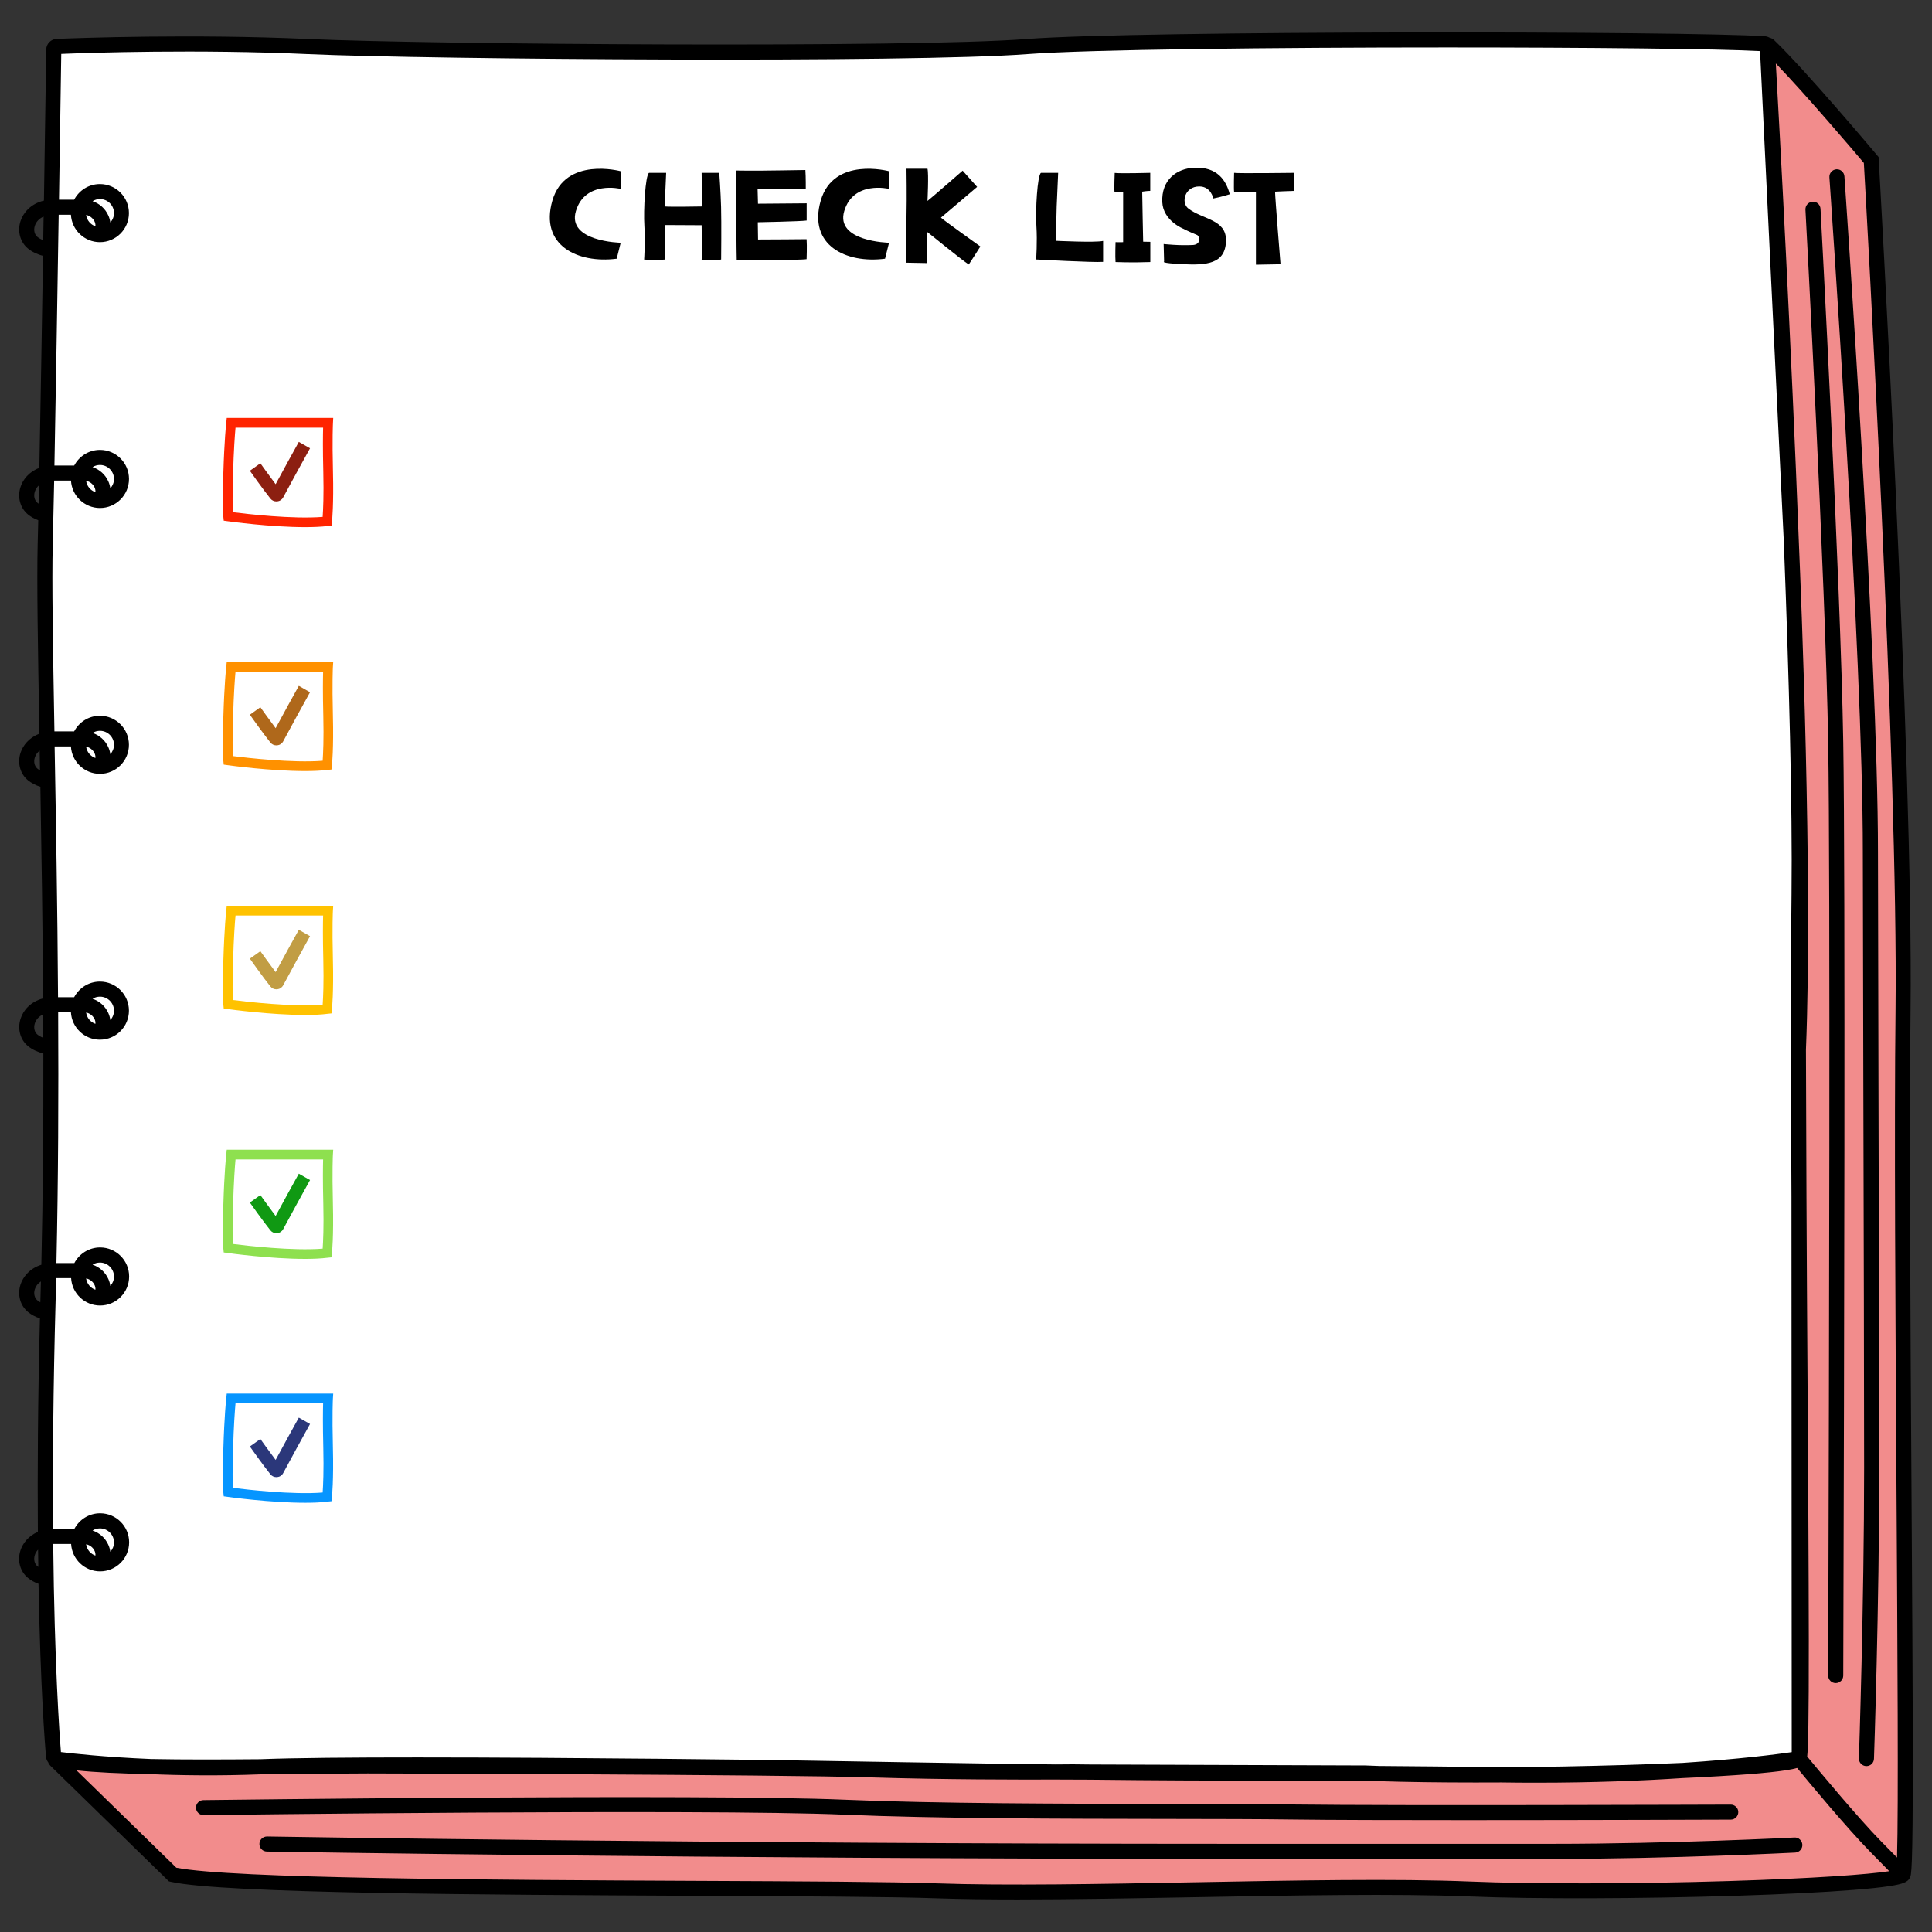 <?xml version="1.0" encoding="utf-8"?>
<!-- Generator: Adobe Illustrator 27.7.0, SVG Export Plug-In . SVG Version: 6.00 Build 0)  -->
<svg version="1.1" id="레이어_1" xmlns="http://www.w3.org/2000/svg" xmlns:xlink="http://www.w3.org/1999/xlink" x="0px"
	 y="0px" width="3000px" height="3000px" viewBox="0 0 3000 3000" style="enable-background:new 0 0 3000 3000;"
	 xml:space="preserve">
<rect x="0" y="0" width="3000" height="3000" fill="#333333" stroke="none"/>
<style type="text/css">
	.st0{fill:#FFFFFF;}
	.st1{fill:#F28C8C;}
	.st2{fill:#FF2400;}
	.st3{fill:#8C1F11;}
	.st4{fill:#FF9100;}
	.st5{fill:#AF681B;}
	.st6{fill:#FFC200;}
	.st7{fill:#C19D44;}
	.st8{fill:#8EE04F;}
	.st9{fill:#109913;}
	.st10{fill:#0695FF;}
	.st11{fill:#2B377A;}
</style>
<g>
	<path class="st0" d="M2112.6,2753.1c220,9,664.6-4.5,673.8-22.5s-4.8-952-0.3-1342.2C2790.4,1014,2741,142.7,2737,72.7
		c-0.1-2.6-2.2-4.6-4.8-4.8c-121.7-8.2-972.3-9-1145.1,4.3c-175.1,13.5-918.3,9-1115.9,0C291.8,64.1,112.3,70.7,80.9,72
		c-2.7,0.1-4.9,2.3-4.9,5c-0.9,57.7-9.1,614.3-13.2,767.5c-4.3,161.7,17.8,691.5,4.3,1172c-12.5,445.2,5.9,678.4,8.6,710.2
		c0.2,2.3,1.9,4.1,4.1,4.6c0,0,136.4,19,317,11.9s809.5,1.5,809.5,1.5s376.1,6.5,425.7,6.6S2112.6,2753.1,2112.6,2753.1z"/>
	<path class="st1" d="M1665.7,2751.3c246.1,3.2,377.4,0.5,665.9,4.6c288.5,4,462.3-25.2,462.3-25.2l-0.4-872l-0.8-229.4
		c11.7-292.7-11.2-791.1-11.2-791.1l-37.1-766.8c-0.1-1.2,1.3-1.8,2.2-1c48.6,46.6,159.1,177.9,159.1,177.9s53.9,929.9,49.4,1320.2
		s9.5,1324.3,0.3,1342.2s-453.8,31.4-673.8,22.5c-220-9-609,10.6-826.3,2.9c-213-7.5-1065.8,1.6-1187.1-25.3L86.3,2733.5
		c-0.7-0.7,0-1.9,0.9-1.6c64.9,17.5,317,10.8,483.8,10.2c0,0,633.8,1.6,783.2,6.2S1665.7,2751.3,1665.7,2751.3z"/>
	<path class="st2" d="M474,818.5c-53.8,0-117.4-8.7-120.7-9.2l-5.9-0.8l-0.6-5.9c-0.1-0.7-1.5-16.9,0-68c1.5-50.9,4.4-77.8,4.6-78.9
		l0.7-6.7h165.3l-0.4,8c0,0.2-1.3,23.7,0,75.4c1.3,51.1-1.4,76.8-1.5,77.8l-0.7,6l-6,0.6C498.3,818,486.4,818.5,474,818.5z
		 M361.5,795.3c21.2,2.7,92.9,11,139.5,7.3c0.7-10.3,1.9-33.7,1-69.7c-0.9-35.8-0.6-57.9-0.3-68.8h-136c-1,10.9-2.8,35.1-3.8,71
		C360.8,768.6,361.2,786.9,361.5,795.3z"/>
	<path class="st3" d="M429.1,778.6c-3.6,0-7-1.6-9.2-4.4c-10.4-12.9-31.1-41.9-31.9-43.2l16.3-11.6c0.2,0.2,13.2,18.6,23.7,32.5
		c10.8-19.9,29.3-53.9,36-65.7l17.4,9.9c-8.2,14.4-34,62-41.7,76.3c-1.9,3.5-5.4,5.8-9.4,6.2C429.8,778.6,429.5,778.6,429.1,778.6z"
		/>
	<path class="st4" d="M474,1197.3c-53.8,0-117.4-8.7-120.7-9.2l-5.9-0.8l-0.6-5.9c-0.1-0.7-1.5-16.9,0-68
		c1.5-50.9,4.4-77.8,4.6-78.9l0.7-6.7h165.3l-0.5,7.9c0,0.2-1.3,23.7,0,75.4c1.3,51.1-1.4,76.8-1.5,77.8l-0.7,6l-6,0.6
		C498.3,1196.8,486.4,1197.3,474,1197.3z M361.5,1174c21.2,2.7,92.9,11,139.5,7.3c0.7-10.3,1.9-33.7,1-69.7
		c-0.9-35.8-0.6-57.9-0.3-68.8h-136c-1,10.9-2.8,35.1-3.8,71C360.8,1147.3,361.2,1165.6,361.5,1174z"/>
	<path class="st5" d="M429.1,1157.4c-3.6,0-7-1.6-9.2-4.4c-10.4-12.9-31.1-41.9-31.9-43.2l16.3-11.6c0.2,0.2,13.2,18.6,23.7,32.5
		c10.8-19.9,29.3-53.9,36-65.7l17.4,9.9c-8.2,14.4-34,62-41.7,76.3c-1.9,3.5-5.4,5.8-9.4,6.2
		C429.8,1157.4,429.5,1157.4,429.1,1157.4z"/>
	<path class="st6" d="M474,1576c-53.8,0-117.4-8.7-120.7-9.2l-5.9-0.8l-0.6-5.9c-0.1-0.7-1.5-16.9,0-68c1.5-50.9,4.4-77.8,4.6-78.9
		l0.7-6.7h165.3l-0.5,7.9c0,0.2-1.3,23.7,0,75.4c1.3,51.1-1.4,76.8-1.5,77.8l-0.7,6l-6,0.6C498.3,1575.6,486.4,1576,474,1576z
		 M361.5,1552.8c21.2,2.7,92.9,11,139.5,7.3c0.7-10.3,1.9-33.7,1-69.7c-0.9-35.8-0.6-57.9-0.3-68.8h-136c-1,10.9-2.8,35.1-3.8,71
		C360.8,1526.1,361.2,1544.4,361.5,1552.8z"/>
	<path class="st7" d="M429.1,1536.2c-3.6,0-7-1.6-9.2-4.4c-10.4-12.9-31.1-41.9-31.9-43.2l16.3-11.6c0.2,0.2,13.2,18.6,23.7,32.5
		c10.8-19.9,29.3-53.9,36-65.7l17.4,9.9c-8.2,14.4-34,62-41.7,76.3c-1.9,3.5-5.4,5.8-9.4,6.2
		C429.8,1536.1,429.5,1536.2,429.1,1536.2z"/>
	<path class="st8" d="M474,1954.8c-53.8,0-117.4-8.7-120.7-9.2l-5.9-0.8l-0.6-5.9c-0.1-0.7-1.5-16.9,0-68
		c1.5-50.9,4.4-77.8,4.6-78.9l0.7-6.7h165.3l-0.5,7.9c0,0.2-1.3,23.7,0,75.4c1.3,51.1-1.4,76.8-1.5,77.8l-0.7,6l-6,0.6
		C498.3,1954.3,486.4,1954.8,474,1954.8z M361.5,1931.6c21.2,2.7,92.9,11,139.5,7.3c0.7-10.3,1.9-33.7,1-69.7
		c-0.9-35.8-0.6-57.9-0.3-68.8h-136c-1,10.9-2.8,35.1-3.8,71C360.8,1904.9,361.2,1923.1,361.5,1931.6z"/>
	<path class="st9" d="M429.1,1914.9c-3.6,0-7-1.6-9.2-4.4c-10.4-12.9-31.1-41.9-31.9-43.2l16.3-11.6c0.2,0.2,13.2,18.6,23.7,32.5
		c10.8-19.9,29.3-53.9,36-65.7l17.4,9.9c-8.2,14.4-34,62-41.7,76.3c-1.9,3.5-5.4,5.8-9.4,6.2
		C429.8,1914.9,429.5,1914.9,429.1,1914.9z"/>
	<path class="st10" d="M474,2333.5c-53.8,0-117.4-8.7-120.7-9.2l-5.9-0.8l-0.6-5.9c-0.1-0.7-1.5-16.9,0-68
		c1.5-50.9,4.4-77.8,4.6-78.9l0.7-6.7h165.3l-0.5,7.9c0,0.2-1.3,23.7,0,75.4c1.3,51.1-1.4,76.8-1.5,77.8l-0.7,6l-6,0.6
		C498.3,2333.1,486.4,2333.5,474,2333.5z M361.5,2310.3c21.2,2.7,92.9,11,139.5,7.3c0.7-10.3,1.9-33.7,1-69.7
		c-0.9-35.8-0.6-57.9-0.3-68.8h-136c-1,10.9-2.8,35.1-3.8,71C360.8,2283.6,361.2,2301.9,361.5,2310.3z"/>
	<path class="st11" d="M429.1,2293.7c-3.6,0-7-1.6-9.2-4.4c-10.4-12.9-31.1-41.9-31.9-43.2l16.3-11.6c0.2,0.2,13.2,18.6,23.7,32.5
		c10.8-19.9,29.3-53.9,36-65.7l17.4,9.9c-8.2,14.4-34,62-41.7,76.3c-1.9,3.5-5.4,5.8-9.4,6.2
		C429.8,2293.7,429.5,2293.7,429.1,2293.7z"/>
	<path d="M2970.2,2726.6c-0.1-108.6-1-255.5-2-410.9c-1.7-265.4-3.6-566.3-1.5-746.9c4.4-386.2-48.9-1311.7-49.4-1321l-0.2-3.9
		l-2.5-3c-4.5-5.4-111.4-132.4-159.9-178.8c-1.9-1.8-4.2-2.9-6.6-3.4c-2.2-1.3-4.8-2.2-7.5-2.4c-122.2-8.2-972.4-9.1-1146.7,4.3
		c-179.2,13.8-926.9,8.5-1114.5,0C300.1,52.5,121.8,59,87.9,60.4c-8.9,0.4-16,7.6-16.1,16.5c-0.4,23.7-1.8,118.2-3.6,234.6
		c-20.5,4.8-32.1,18.9-36.3,31.7c-5.2,16-0.6,32.7,11.5,42.7c6.3,5.2,14.7,9.2,23.4,11.3C65,510.7,62.9,633,61.1,726.5
		c-16.2,6.1-25.6,18.3-29.2,29.6c-5.2,16-0.6,32.7,11.5,42.7c4.5,3.7,10,6.8,16,9c-0.3,13.8-0.6,26.1-0.9,36.5
		c-1.5,57.9,0.3,162.5,2.7,295c-16.2,6.1-25.6,18.3-29.3,29.6c-5.2,16-0.6,32.7,11.5,42.7c5.3,4.3,12,7.9,19.3,10.1
		c1.7,99.9,3.5,211.6,4.2,328.6c-19.7,5.1-30.9,18.8-34.9,31.4c-5.2,16-0.6,32.7,11.5,42.7c6.5,5.3,15,9.3,23.8,11.4
		c0.2,107.9-0.6,218.9-3.1,328.1c-18,5.6-28.4,18.7-32.3,30.6c-5.2,16-0.6,32.7,11.5,42.7c5.2,4.3,11.7,7.7,18.6,10
		c-3.3,128.7-3.9,239.2-3.2,331.5c-14.8,6.3-23.5,17.9-27,28.7c-5.2,16-0.6,32.7,11.5,42.7c4.6,3.8,10.3,7,16.5,9.2
		c3,164,10.3,253.4,11.6,268.5c0.3,3.3,1.5,6.3,3.5,8.8c0.6,1.9,1.7,3.6,3.2,5.1l184.2,179.7l3.2,0.7c82.1,18.3,488.5,20.1,815,21.7
		c162.9,0.8,303.5,1.4,374.2,3.9c37.1,1.3,79.6,1.8,125.4,1.8c84.9,0,181-1.8,275-3.5c153.9-2.8,313.1-5.8,425.8-1.2
		c102.2,4.2,265.8,3.7,416.8-1.1c72.5-2.3,134.8-5.4,180.2-9c24.1-1.9,43.1-3.9,56.5-6c20.5-3.2,27.8-6.1,31.2-12.7
		C2967.9,2911.8,2970.3,2907.2,2970.2,2726.6z M2894.2,253c3.8,66,53.4,942.9,49.2,1315.5c-2.1,180.8-0.2,481.8,1.5,747.3
		c1.5,242.3,3.1,491.7,0.8,568.6l-24.6-25c-36.7-37.4-99.7-113.6-114.9-131.9c1.5-14.2,2.6-54.2,2.5-180.9
		c-0.1-108.6-1-255.5-2-410.9c-0.6-90.7-1.2-185.5-1.6-278.2l-0.8-226.2c0-0.5,0-1.1,0-1.6c10.7-267.7-7.8-711.8-10.8-782.2
		c-12.2-317.7-30-643.8-36-749C2805.3,148.2,2879.7,235.8,2894.2,253z M478.1,84c188,8.5,937.5,13.8,1117.4,0
		c94-7.2,384.7-10.3,651.4-10.3c219.4,0,422.5,2.1,486.1,5.6l36.8,759.6c0,0.4,0.2,3.8,0.4,9.9c7.8,203.6,13.2,403.6,11.7,539.6
		c-0.8,66.5-1,149.4-0.9,240.7v0.1v2.4c0.1,71.4,0.4,147.9,0.8,225.9v1.3l0.4,861.9c-22,3.2-80.8,10.9-169.5,16.7
		c-26.8,1.2-56.6,2.3-89.6,3.3c-64.1,1.9-129.2,3.1-190.5,3.5c-0.3,0-0.5,0-0.8,0c-71.7-1-133.7-1.6-190.2-2
		c-7.3-0.2-14.3-0.5-21.1-0.8h-0.4c-3.6,0-299.1-1.1-427.1-1.5c-8.9-0.1-17.9-0.2-27.1-0.3h-0.1h-0.1c-0.4,0-10.2,0.1-26.8,0.2
		c-51.6-0.2-421-6.5-424.8-6.6c-4.5-0.1-318.4-4.3-565.1-4.3c-102,0-192.5,0.7-244.8,2.8c-59.1,0.5-118.3,0.7-169.8-0.3
		c-72.2-3-123.5-8.8-139.8-10.8c-2.3-28.3-10-135.8-12-323.2h27.8c1.3,23.7,21,42.6,45,42.6c24.9,0,45.1-20.2,45.1-45.1
		c0-24.9-20.2-45.1-45.1-45.1c-17.4,0-32.4,9.9-40,24.3h-33c-0.7-98.4,0.1-217.4,4-357.1c0.3-10.8,0.6-21.6,0.9-32.4h23.1
		c1.3,23.7,21,42.6,45,42.6c24.9,0,45.1-20.2,45.1-45.1s-20.2-45.1-45.1-45.1c-17.4,0-32.4,9.9-40,24.3H87.6
		c2.9-130.1,3.4-262.7,2.7-389.5h19.8c1.3,23.7,21,42.6,45,42.6c24.9,0,45.1-20.2,45.1-45.1s-20.2-45.1-45.1-45.1
		c-17.4,0-32.4,9.9-40,24.3h-25c-0.9-141.5-3.3-275.2-5.3-389.5h25.3c1.3,23.7,21,42.6,45,42.6c24.9,0,45.1-20.2,45.1-45.1
		s-20.2-45.1-45.1-45.1c-17.4,0-32.4,9.9-40,24.3H84.5C82.2,1005,80.4,901.9,81.9,845c0.6-24.2,1.4-58.3,2.2-98.8h26.1
		c1.3,23.7,21,42.6,45,42.6c24.9,0,45.1-20.2,45.1-45.1c0-24.9-20.2-45.1-45.1-45.1c-17.4,0-32.4,9.9-40,24.3H84.5
		c2.1-111.2,4.6-261.3,6.6-389.5h19c1.3,23.7,21,42.6,45,42.6c24.9,0,45.1-20.2,45.1-45.1s-20.2-45.1-45.1-45.1
		c-17.4,0-32.4,9.9-40,24.3H91.6c1.7-107.1,3-195.4,3.5-226.4C140.5,81.8,309,76.3,478.1,84z M146.9,2408.3c1.1,2.5,1.5,5.1,1.2,7.2
		c-7.6-2.6-13.3-9.4-14.4-17.6C142.3,2399.7,145.9,2406.1,146.9,2408.3z M171.3,2409.6c-0.5-3.6-1.5-7.3-3.1-10.8
		c-4.8-10.7-13.6-18.5-24.5-22.2c3.3-2.1,7.3-3.3,11.5-3.3c12,0,21.8,9.8,21.8,21.8C177,2400.6,174.8,2405.7,171.3,2409.6z
		 M146.9,1995.5c1.1,2.5,1.5,5.1,1.2,7.2c-7.6-2.6-13.3-9.4-14.4-17.6C142.3,1986.9,145.9,1993.3,146.9,1995.5z M171.3,1996.8
		c-0.5-3.6-1.5-7.3-3.1-10.8c-4.8-10.7-13.6-18.5-24.5-22.2c3.3-2.1,7.3-3.3,11.5-3.3c12,0,21.8,9.8,21.8,21.8
		C177,1987.8,174.8,1992.9,171.3,1996.8z M146.9,1582.6c1.1,2.5,1.5,5.1,1.2,7.2c-7.6-2.6-13.3-9.4-14.4-17.6
		C142.3,1574.1,145.9,1580.5,146.9,1582.6z M171.3,1583.9c-0.5-3.6-1.5-7.3-3.1-10.8c-4.8-10.7-13.6-18.5-24.5-22.2
		c3.3-2.1,7.3-3.3,11.5-3.3c12,0,21.8,9.8,21.8,21.8C177,1574.9,174.8,1580.1,171.3,1583.9z M146.9,1169.8c1.1,2.5,1.5,5.1,1.2,7.2
		c-7.6-2.6-13.3-9.4-14.4-17.6C142.3,1161.2,145.9,1167.6,146.9,1169.8z M171.3,1171.1c-0.5-3.6-1.5-7.3-3.1-10.8
		c-4.8-10.7-13.6-18.5-24.5-22.2c3.3-2.1,7.3-3.3,11.5-3.3c12,0,21.8,9.8,21.8,21.8C177,1162.1,174.8,1167.2,171.3,1171.1z
		 M146.9,757c1.1,2.5,1.5,5.1,1.2,7.2c-7.6-2.6-13.3-9.4-14.4-17.6C142.3,748.4,145.9,754.8,146.9,757z M171.3,758.3
		c-0.5-3.6-1.5-7.3-3.1-10.8c-4.8-10.7-13.6-18.5-24.5-22.2c3.3-2.1,7.3-3.3,11.5-3.3c12,0,21.8,9.8,21.8,21.8
		C177,749.3,174.8,754.4,171.3,758.3z M146.9,344.1c1.1,2.5,1.5,5.1,1.2,7.2c-7.6-2.6-13.3-9.4-14.4-17.6
		C142.3,335.6,145.9,342,146.9,344.1z M171.3,345.4c-0.5-3.6-1.5-7.3-3.1-10.8c-4.8-10.7-13.6-18.5-24.5-22.2
		c3.3-2.1,7.3-3.3,11.5-3.3c12,0,21.8,9.8,21.8,21.8C177,336.4,174.8,341.6,171.3,345.4z M58.2,368c-4.7-3.8-6.3-10.7-4.1-17.5
		c2.1-6.4,6.9-11.3,13.6-14.2c-0.2,12.1-0.4,24.4-0.6,36.8C63.8,371.7,60.7,370,58.2,368z M58.2,780.8c-4.7-3.8-6.3-10.7-4.1-17.5
		c1.2-3.8,3.4-7.1,6.4-9.7c-0.2,9.9-0.4,19.5-0.6,28.5C59.4,781.7,58.8,781.3,58.2,780.8z M58.2,1193.6c-4.7-3.8-6.3-10.7-4.1-17.5
		c1.4-4.2,4-7.8,7.5-10.6c0.2,10.1,0.4,20.4,0.5,30.8C60.8,1195.5,59.4,1194.6,58.2,1193.6z M58.2,1606.5
		c-4.7-3.8-6.3-10.7-4.1-17.5c2-6.1,6.5-10.9,12.9-13.9c0.1,12.1,0.1,24.2,0.2,36.4C63.8,1610.2,60.7,1608.5,58.2,1606.5z
		 M58.2,2019.3c-4.7-3.8-6.3-10.7-4.1-17.5c1.6-5,4.9-9,9.4-12c-0.2,8.9-0.5,17.7-0.7,26.5c-0.1,2-0.1,3.9-0.2,5.9
		C61.1,2021.4,59.5,2020.4,58.2,2019.3z M58.2,2432.1c-4.7-3.8-6.3-10.7-4.1-17.5c1-3.2,2.7-6,5-8.3c0.1,9.1,0.2,18,0.4,26.8
		C59.1,2432.8,58.6,2432.5,58.2,2432.1z M2684.5,2920.9c-148.8,4.5-303.1,4.8-402.6,0.7c-113.3-4.6-272.9-1.7-427.2,1.2
		c-144.4,2.7-293.8,5.4-399.2,1.7c-71.1-2.5-211.9-3.2-374.9-3.9c-321.3-1.5-720.1-3.4-806.8-20.4l-155-151.2
		c28.8,3.2,67.9,4.9,112.4,5.8c49.4,2.1,108.6,2.9,173.2,0.4c21.3-0.2,42.6-0.4,63.5-0.6c36.7-0.4,71.3-0.7,103.1-0.8
		c6.3,0,635.3,1.6,782.9,6.2c112,3.5,232.2,3.5,284.7,3.3c0.2,0,0.5,0,0.7,0c8.3,0,27.4,0.1,53.4,0.2c102.5,1.2,184.7,1.4,271.4,1.6
		c56,0.1,113,0.3,177.1,0.7c42.9,1.4,94.2,2.1,149.8,2.1c13,0,26.3,0,39.7-0.1c0.2,0,0.5,0,0.7,0c18.4,0.3,36.4,0.4,53.8,0.4
		c88.9,0,165.6-3.1,227.8-7.2c40-1.8,75.1-3.9,103.5-6.1c24.1-1.9,43.1-3.9,56.5-6c7.5-1.1,13.2-2.3,17.6-3.6
		c18.7,22.8,77.7,93.7,113.8,130.5l29.2,29.8C2901.4,2910.6,2818.7,2916.8,2684.5,2920.9z M316.1,2818.5
		c-6.4,0.1-11.7-5.1-11.8-11.5c-0.1-6.4,5.1-11.7,11.5-11.8c7.7-0.1,775-10,996.1-0.6c140.3,6,339.9,6.3,500.3,6.5
		c77.4,0.1,144.3,0.2,195.2,0.9c159.3,2.1,674.9,0.2,680.1,0.2l0,0c6.4,0,11.7,5.2,11.7,11.6c0,6.4-5.2,11.7-11.6,11.7
		c-3.3,0-217,0.8-411.8,0.8c-108.7,0-211.6-0.2-268.7-1c-50.7-0.7-117.6-0.8-194.9-0.9c-160.6-0.2-360.5-0.5-501.3-6.6
		C1090.5,2808.5,323.8,2818.4,316.1,2818.5z M2798.7,2864.4c0.3,6.4-4.6,11.9-11.1,12.3c-1.9,0.1-192.2,9.8-377.2,9.8h-195.8
		c-116.3,0-220,0-280.6,0c-6.4,0-12.7,0-19.1,0c-824.6,0-1493.9-11.2-1500.6-11.4c-6.4-0.1-11.6-5.4-11.5-11.9
		c0.1-6.4,5.4-11.5,11.9-11.5c6.7,0.1,675.9,11.4,1500.2,11.4c6.4,0,12.7,0,19.1,0c60.5,0,164.2,0,280.6,0h195.8
		c184.3,0,374.1-9.7,376-9.8C2792.8,2852.9,2798.3,2857.9,2798.7,2864.4z M2814.6,313.2c6.5-0.4,11.9,4.6,12.3,11
		c0.3,5.8,31.2,578.1,35.3,828.6c3.5,211.8,1.2,1030.6,0.3,1338.9c-0.2,59.7-0.3,99.2-0.3,110.1c0,6.4-5.2,11.7-11.7,11.7
		s-11.7-5.2-11.7-11.7c0-10.9,0.1-50.4,0.3-110.1c0.9-308.2,3.2-1126.9-0.3-1338.4c-4.1-250.1-35-822-35.3-827.7
		C2803.2,319.1,2808.1,313.6,2814.6,313.2z M2840.7,275.4c-0.5-6.4,4.4-12,10.8-12.5c6.4-0.5,12,4.4,12.5,10.8
		c0.5,7.4,52.1,742.9,52.1,1049.5c0,53.8,0.4,197.7,0.8,364.4c0.5,220,1.2,469.3,1.2,592c0,213.6-8.1,449.1-8.2,451.5
		c-0.2,6.3-5.4,11.3-11.7,11.3c-0.1,0-0.3,0-0.4,0c-6.4-0.2-11.5-5.6-11.3-12.1c0.1-2.4,8.1-237.5,8.1-450.7
		c0-122.7-0.6-372-1.2-592c-0.4-166.7-0.8-310.6-0.8-364.4C2892.8,1017.5,2841.2,282.8,2840.7,275.4z M963.8,293.3
		c0,0-55.2-13.4-69.5,34.3c-14.4,47.7,69.5,49.3,69.5,49.3l-6.2,24.8c-60.7,7.8-119.9-20.9-99.9-90.1s106.2-45.7,106.2-45.7
		L963.8,293.3L963.8,293.3z M1380.6,265.9c0,0-86.2-23.5-106.2,45.7c-19.9,69.2,39.2,98,99.9,90.1l6.2-24.8c0,0-83.9-1.6-69.5-49.3
		c14.3-47.7,69.5-34.3,69.5-34.3L1380.6,265.9L1380.6,265.9z M1007.7,268.5c-5.6,3.9-8.7,57.5-7.1,82.3c1.6,24.8-0.4,52.2-0.4,52.2
		s17.7,1.3,31.9,0c0,0,0.8-39.1,0-53.6c0,0,43.7,0.3,57.4,0.3c0,0,0.8,47.7,0,53.8c0,0,26.8,0.8,30.3-0.6c0,0,0.6-57.1-0.1-81.5
		s-2.8-53-2.8-53h-27.4c0,0,0.8,40.6,0,52.2c0,0-48.5,0.9-57.4,0l2.3-52.2h-26.7V268.5z M1712.8,374.1c-11.8,2.8-73.3-0.2-73.3-0.2
		l1.3-53.3l2.3-52.2h-26.7c-5.6,3.9-8.7,57.5-7.1,82.3c1.6,24.8-0.4,52.2-0.4,52.2s89.7,4.9,104,3.7v-32.5H1712.8z M1250.6,264
		c0,0-70.1,1.2-86.4,1c-18.3-0.2-21.4-0.2-21.4-0.2s1.1,49.9,0.8,79.8c-0.3,27.7,0.4,59,0.4,59s96.9,0.7,108.5-1.2
		c0,0,0.8-20.1,0-31c0,0-62.6,0.6-75.4,0.5l-0.4-26.8c0,0,67.2-1.3,75.9-2.7v-26.7l-75.6,0.6l-0.6-22.7l74.8,0.2
		C1251.2,294,1251.4,274.9,1250.6,264z M1407.6,262c0,0,0.7,44.6,0,74.1s0,71.8,0,71.8s23.9,0.5,31.9,0.6c0,0,0.3-35.8,0.2-48.4
		c4.8,3.5,51.7,42.1,64.6,50.6c0,0,13.8-21,18-28c0,0-59.7-42.6-61.2-44.8c0,0,53.1-44.9,56.2-47.7l-22.5-25.2
		c0,0-49.1,42.9-54.6,47c0,0,2.1-42.2,0-50L1407.6,262L1407.6,262z M1730.9,268.5c0,0-1,24.5-0.3,29.3h13.4V376c0,0-6.4,0.3-11.8,0
		c0,0-0.7,23,0,30.9c0,0,24.9,1.1,54,0v-31.4l-11.1-0.2c0,0-1.5-68.7-1.5-77.7c0,0,7-1.2,12.5-1.2v-28
		C1786.3,268.5,1737.1,269.6,1730.9,268.5z M1988.4,410.3c0,0-8.5-103.7-8.5-112.7c0,0,24.3-1.2,29.8-1.2v-28c0,0-87.2,1.1-93.4,0
		c0,0-0.7,24.5,0,29.3h33.9V411L1988.4,410.3z M1852.3,380.4c-21,1.2-45.4-1.5-45.4-1.5l0.7,27.3c0,0-6.9,2.3,28.8,4s67,0.4,67.3-37
		c0.3-32.8-36.1-32.2-58.5-49.5c-11.6-8.9-5.9-34.2,17-34.2c18.4,0,21.8,18.7,21.8,18.7c11.9-2.2,25.6-6.6,25.6-6.6
		c-5.9-22.1-19.7-42.6-55-41.2c-27.6,1.1-51.5,19.1-49.8,53.6c1.4,29,32.9,41.3,32.9,41.3s4.8,2.8,20.9,9.5c0,0,3.8,1.3,3.3,8.3
		C1861.3,380.2,1852.3,380.4,1852.3,380.4z"/>
</g>
</svg>
